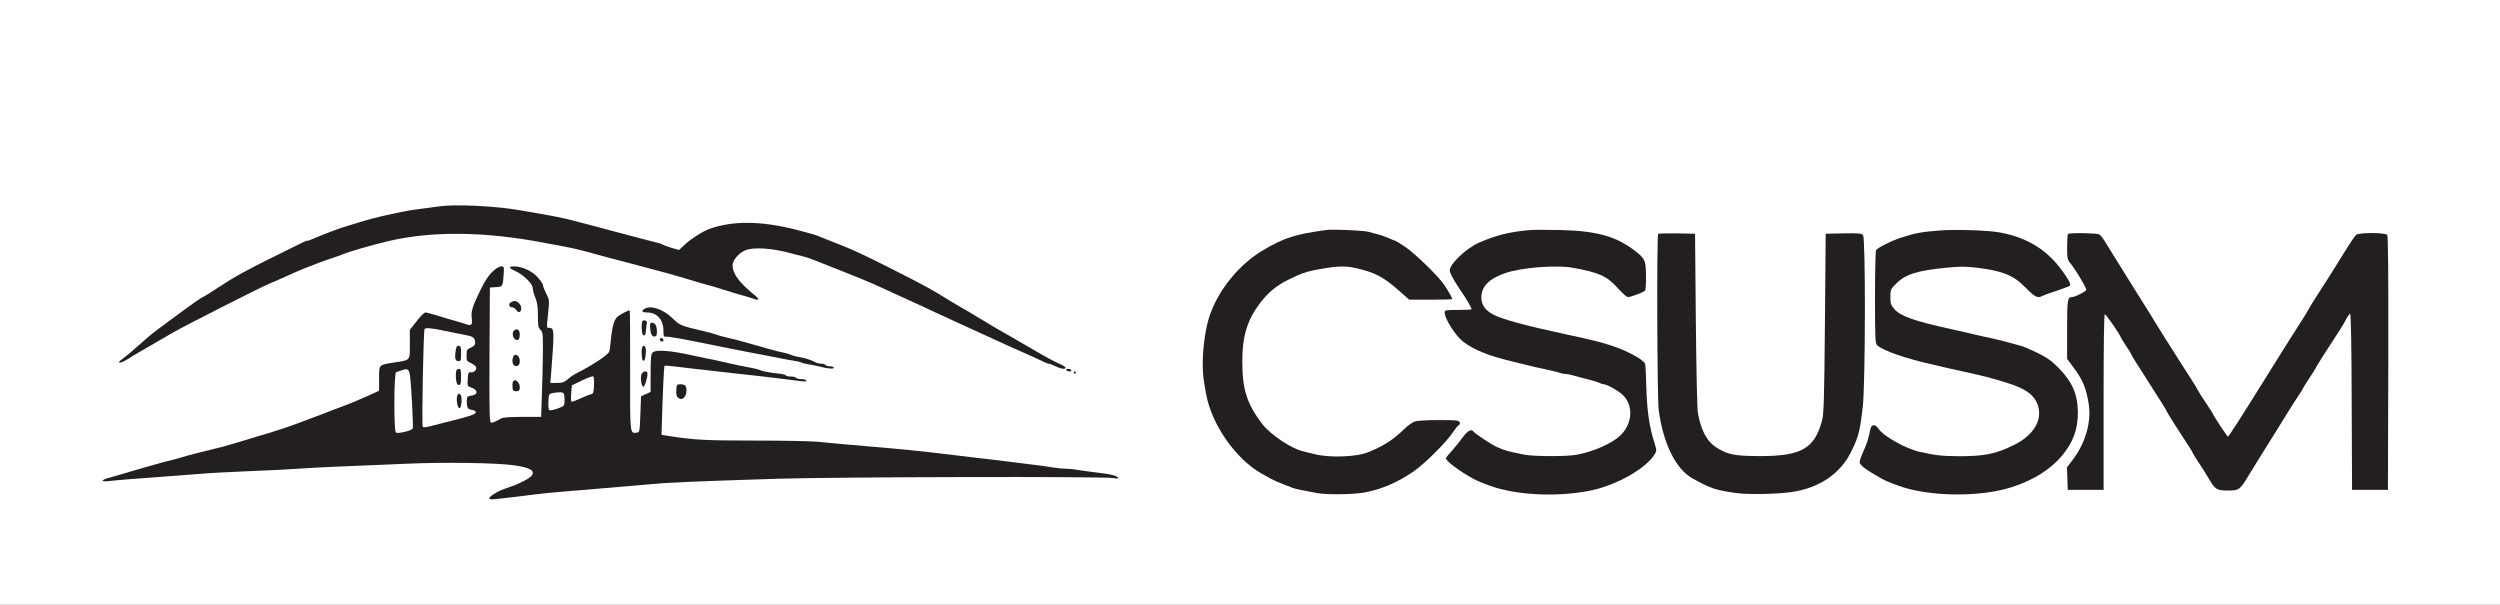 <svg xmlns="http://www.w3.org/2000/svg" version="1.0" width="1952pt" height="472pt" viewBox="0 0 1952 472" preserveAspectRatio="xMidYMid meet">
  <rect x="0" y="0" width="1952" height="472" fill="#808080" stroke="none"/>
  <g transform="translate(0,472) scale(0.1,-0.1)" stroke="none">
    <path d="M 0 0 H 19520.0 V 4720.0 H 0 Z" fill="#ffffff" id="background"/>
    <path stroke="none" d="M3440 3110 c-36 -5 -103 -13 -150 -20 -81 -10 -110 -15 -232 -41 -93 -19 -187 -44 -273 -71 -33 -10 -76 -23 -95 -29 -45 -13 -183 -66 -237 -90 -24 -11 -47 -19 -53 -19 -6 0 -18 -4 -28 -9 -9 -4 -102 -50 -207 -102 -247 -122 -326 -165 -463 -255 -62 -41 -115 -74 -118 -74 -8 0 -85 -54 -239 -168 -164 -121 -166 -123 -225 -176 -54 -49 -145 -126 -171 -144 -36 -25 -18 -33 24 -10 23 13 44 25 47 28 3 3 16 11 30 19 39 23 261 151 300 174 89 52 681 352 750 381 25 10 68 28 95 41 91 42 159 71 220 94 33 13 69 27 80 31 11 5 49 18 85 30 36 12 74 25 85 30 54 24 230 75 375 109 341 79 755 73 1215 -16 44 -8 103 -19 130 -24 28 -5 68 -13 90 -18 98 -24 122 -30 155 -40 52 -15 190 -51 230 -61 19 -5 53 -14 75 -20 22 -6 56 -15 75 -20 19 -5 53 -14 75 -20 22 -6 56 -15 75 -20 19 -5 51 -13 70 -19 19 -5 51 -14 70 -20 19 -5 67 -19 105 -31 65 -20 91 -28 170 -49 17 -5 50 -15 75 -23 25 -8 65 -21 90 -28 25 -7 61 -17 80 -23 19 -5 45 -13 58 -18 50 -19 57 -9 17 24 -125 102 -175 169 -175 237 0 37 49 95 98 115 65 28 213 18 367 -25 22 -6 56 -15 75 -19 35 -9 58 -16 95 -31 11 -4 103 -41 205 -81 102 -40 217 -87 255 -104 66 -31 97 -45 243 -111 31 -14 85 -39 120 -55 34 -16 91 -42 127 -59 36 -16 93 -43 128 -59 34 -16 89 -41 122 -56 33 -15 89 -40 125 -57 97 -45 160 -74 210 -96 166 -73 247 -110 272 -123 10 -5 23 -9 28 -9 6 0 30 -9 52 -20 44 -21 78 -26 78 -11 0 5 -17 16 -37 25 -35 15 -109 54 -193 103 -19 11 -91 53 -160 93 -69 40 -138 80 -155 89 -16 10 -83 50 -149 89 -65 40 -120 72 -122 72 -1 0 -40 23 -86 51 -149 93 -180 110 -478 261 -135 69 -294 144 -355 167 -60 24 -120 47 -132 52 -13 5 -33 13 -45 18 -49 20 -55 22 -178 54 -277 72 -500 76 -685 12 -57 -20 -153 -81 -207 -133 l-36 -34 -59 17 c-32 10 -62 21 -68 25 -5 4 -21 10 -35 13 -14 3 -60 15 -102 26 -201 54 -235 63 -268 71 -19 5 -53 14 -75 20 -22 6 -56 15 -75 20 -19 5 -71 18 -115 30 -106 29 -174 42 -455 90 -177 31 -491 46 -610 30z" fill="#231f20" id="231f20-000001"/>
    <path stroke="none" d="M10355 2924 c-243 -33 -328 -60 -495 -159 -184 -109 -346 -307 -415 -510 -32 -94 -54 -249 -54 -370 0 -86 4 -122 27 -245 44 -238 232 -506 435 -619 20 -12 52 -29 70 -39 17 -10 59 -29 92 -41 33 -13 69 -27 80 -31 11 -4 45 -13 75 -18 30 -6 79 -15 108 -21 74 -15 282 -13 372 3 132 24 252 74 380 160 86 57 261 230 314 310 20 30 41 56 48 58 6 2 9 12 5 21 -6 15 -25 17 -159 17 -84 0 -169 -4 -188 -10 -19 -5 -57 -32 -85 -59 -88 -86 -158 -131 -280 -181 -92 -39 -307 -46 -425 -15 -36 9 -76 19 -89 22 -91 22 -253 131 -316 213 -120 159 -155 269 -155 487 0 201 39 327 142 461 63 81 128 135 220 179 95 47 123 57 193 72 157 32 238 37 315 21 166 -36 228 -68 364 -189 l69 -61 168 0 c93 0 169 2 169 5 0 7 -38 74 -65 113 -44 65 -226 242 -300 292 -41 28 -77 50 -80 50 -3 0 -24 8 -48 19 -40 18 -75 28 -162 51 -43 11 -280 21 -330 14z" fill="#231f20" id="231f20-000003"/>
    <path stroke="none" d="M11950 2924 c-156 -13 -269 -40 -400 -98 -100 -43 -230 -166 -230 -217 0 -20 23 -64 68 -132 65 -95 102 -159 102 -172 0 -3 -47 -5 -105 -5 -96 0 -105 -2 -105 -19 0 -50 84 -183 146 -230 81 -62 200 -110 369 -150 50 -12 106 -26 125 -31 42 -11 105 -25 180 -41 30 -6 65 -15 78 -20 13 -5 33 -9 44 -9 12 0 35 -4 52 -9 17 -5 50 -14 74 -20 104 -27 128 -34 144 -42 10 -5 22 -9 28 -9 26 0 119 -52 153 -86 94 -95 68 -258 -57 -343 -78 -54 -190 -99 -301 -121 -74 -15 -337 -15 -413 0 -133 27 -152 32 -219 62 -36 16 -170 105 -178 118 -14 23 -45 8 -82 -42 -21 -29 -59 -77 -85 -106 -27 -29 -48 -56 -48 -60 0 -22 104 -100 215 -161 32 -18 116 -51 175 -69 209 -62 505 -71 745 -21 199 42 427 171 495 282 16 26 16 31 -1 85 -43 139 -59 250 -65 456 -2 83 -6 157 -9 165 -10 31 -135 100 -250 138 -91 31 -157 47 -370 93 -304 65 -489 115 -562 152 -79 39 -110 100 -91 178 16 63 76 112 183 148 124 43 394 64 521 42 210 -38 270 -64 357 -161 34 -38 69 -69 77 -69 21 0 121 37 134 50 6 6 9 55 8 117 -2 123 -7 133 -88 196 -146 112 -299 155 -584 161 -102 2 -205 2 -230 0z" fill="#231f20" id="231f20-000002"/>
    <path stroke="none" d="M15140 2920 c-134 -10 -195 -22 -295 -55 -83 -28 -185 -79 -197 -99 -4 -6 -8 -172 -8 -368 0 -303 2 -359 15 -372 44 -43 217 -104 450 -156 28 -6 66 -15 85 -20 19 -4 80 -18 135 -30 169 -37 224 -51 348 -90 135 -42 203 -88 233 -159 50 -119 -21 -247 -180 -325 -143 -71 -231 -88 -428 -88 -137 1 -184 6 -308 34 -112 25 -284 122 -324 182 -22 35 -54 34 -61 -1 -18 -87 -27 -114 -64 -196 -11 -26 -21 -56 -21 -65 0 -24 47 -59 175 -131 31 -18 116 -51 175 -69 243 -72 610 -70 840 5 169 55 301 138 391 246 86 103 124 208 123 337 -1 140 -43 237 -149 346 -57 57 -89 80 -167 119 -54 26 -112 51 -130 55 -18 5 -51 14 -73 20 -67 19 -156 40 -230 55 -16 3 -46 10 -65 15 -35 9 -102 24 -175 40 -291 64 -399 102 -446 159 -25 30 -29 44 -29 94 0 56 2 60 48 105 71 71 164 100 394 122 100 10 147 10 230 0 207 -25 291 -59 389 -161 67 -69 90 -80 127 -59 9 5 46 19 82 30 36 12 74 25 85 30 11 4 28 11 37 14 21 6 16 24 -25 86 -126 189 -281 291 -512 335 -92 17 -341 25 -475 15z" fill="#231f20" id="231f20-000004"/>
    <path stroke="none" d="M12947 2894 c-12 -12 -8 -1279 4 -1373 34 -263 134 -465 265 -537 145 -80 179 -91 344 -114 90 -13 326 -8 435 9 213 33 373 142 458 312 59 119 70 162 92 359 20 181 22 1306 2 1333 -11 15 -29 17 -152 15 l-140 -3 -6 -700 c-5 -582 -9 -710 -22 -757 -59 -220 -160 -279 -482 -279 -202 0 -259 11 -351 72 -67 45 -112 130 -136 259 -7 33 -13 327 -17 730 l-6 675 -141 3 c-77 1 -143 -1 -147 -4z" fill="#231f20" id="231f20-000005"/>
    <path stroke="none" d="M16147 2893 c-4 -3 -7 -50 -7 -102 0 -91 2 -98 29 -131 37 -46 121 -185 121 -202 0 -13 -89 -58 -114 -58 -33 0 -36 -23 -36 -253 l0 -229 46 -61 c76 -101 104 -169 123 -293 21 -139 -25 -301 -123 -431 l-47 -62 3 -88 3 -88 140 0 140 0 0 688 c0 453 3 686 10 684 11 -4 123 -166 124 -180 1 -4 19 -35 41 -67 22 -32 40 -61 40 -65 0 -3 20 -36 43 -73 24 -37 68 -105 97 -152 29 -47 73 -115 97 -152 23 -37 43 -70 43 -73 0 -3 24 -42 53 -88 124 -191 147 -227 147 -232 0 -3 22 -38 48 -78 27 -40 61 -94 77 -122 50 -86 63 -95 148 -95 91 0 95 3 169 125 51 84 78 127 210 338 28 45 69 111 91 147 22 36 57 91 78 122 22 31 39 60 39 63 0 3 23 39 50 80 28 41 50 77 50 80 0 3 29 49 63 103 128 196 155 239 176 280 12 23 26 42 31 42 6 0 11 -250 12 -687 l3 -688 140 0 140 0 3 989 c1 722 -1 992 -9 1002 -15 19 -217 19 -241 1 -9 -7 -39 -50 -67 -95 -144 -232 -147 -236 -268 -424 -23 -37 -43 -70 -43 -73 0 -3 -29 -49 -64 -103 -34 -53 -82 -128 -106 -167 -24 -38 -69 -110 -100 -160 -31 -49 -76 -121 -100 -160 -122 -197 -249 -395 -254 -395 -5 0 -116 168 -116 176 0 2 -27 45 -60 94 -33 49 -60 92 -60 95 0 3 -24 42 -53 88 -30 45 -76 118 -104 162 -28 44 -77 121 -109 172 -32 51 -63 101 -69 111 -12 21 -55 91 -135 217 -31 50 -76 122 -100 160 -24 39 -64 104 -90 145 -26 41 -57 92 -70 113 -12 20 -30 42 -40 47 -21 11 -233 14 -243 3z" fill="#231f20" id="231f20-000006"/>
    <path stroke="none" d="M3846 2599 c-31 -28 -59 -71 -94 -142 -64 -131 -76 -170 -68 -223 6 -50 -3 -60 -42 -46 -15 5 -47 15 -72 22 -71 20 -101 29 -169 50 -35 11 -71 20 -80 20 -9 -1 -40 -31 -68 -68 l-53 -67 0 -113 c0 -130 7 -122 -120 -142 -125 -20 -120 -14 -120 -125 l0 -96 -77 -35 c-117 -52 -136 -60 -228 -94 -33 -12 -70 -26 -82 -31 -13 -5 -33 -13 -45 -18 -13 -5 -50 -19 -83 -31 -33 -12 -69 -26 -80 -30 -45 -18 -132 -49 -170 -61 -22 -6 -49 -15 -60 -19 -11 -4 -40 -13 -65 -20 -25 -7 -70 -20 -100 -30 -76 -24 -187 -56 -235 -69 -50 -13 -159 -40 -205 -51 -19 -5 -52 -13 -72 -19 -21 -6 -55 -16 -75 -22 -21 -6 -54 -14 -73 -19 -19 -4 -60 -15 -90 -24 -30 -9 -73 -21 -95 -27 -22 -6 -51 -15 -65 -19 -67 -20 -170 -50 -212 -62 -64 -17 -61 -32 5 -24 58 7 230 21 447 36 80 6 197 15 260 20 63 6 234 15 380 21 146 5 317 14 380 19 63 5 230 14 370 19 140 6 368 15 505 21 271 12 682 6 810 -12 133 -17 178 -43 145 -83 -18 -22 -94 -62 -163 -85 -75 -26 -103 -38 -139 -63 -45 -30 -35 -41 30 -33 31 4 95 11 142 16 47 6 119 14 160 20 41 6 131 15 200 20 69 5 177 14 240 20 63 6 169 15 235 20 66 5 170 14 230 20 118 12 323 21 990 42 462 14 2554 19 2618 5 20 -4 37 -4 37 0 0 16 -56 31 -155 42 -55 7 -125 16 -156 21 -30 6 -73 10 -95 10 -23 0 -65 4 -95 9 -51 9 -113 17 -309 41 -44 5 -117 14 -163 20 -45 5 -122 14 -172 20 -49 6 -124 15 -165 20 -211 26 -372 42 -585 60 -185 15 -345 30 -455 41 -52 5 -273 9 -490 9 -373 0 -469 5 -650 33 l-75 12 1 35 c9 306 18 501 23 504 3 2 38 -1 76 -5 39 -5 111 -13 160 -19 50 -5 128 -15 175 -20 47 -6 128 -15 180 -20 52 -6 133 -15 180 -20 47 -6 121 -15 165 -20 44 -5 102 -12 129 -16 34 -4 47 -3 42 5 -4 6 -22 11 -41 11 -19 0 -37 5 -40 10 -3 6 -21 10 -40 10 -19 0 -36 4 -39 9 -3 5 -29 11 -58 14 -77 9 -120 17 -143 27 -11 5 -33 11 -50 14 -58 10 -200 40 -265 56 -25 6 -67 15 -95 20 -27 6 -70 14 -95 20 -197 44 -309 53 -335 27 -12 -13 -15 -45 -15 -161 l0 -146 -37 -17 -38 -18 -5 -140 c-5 -137 -6 -140 -28 -143 -54 -8 -53 -17 -52 485 1 256 -1 467 -3 469 -5 5 -71 -29 -95 -48 -25 -21 -42 -75 -51 -170 -5 -54 -12 -102 -15 -106 -18 -30 -135 -106 -261 -170 -16 -8 -45 -28 -63 -44 -27 -23 -42 -28 -84 -28 l-51 0 8 98 c24 308 23 332 -15 332 -23 0 -23 -8 -10 118 10 96 10 101 -15 150 -14 27 -25 56 -25 65 0 8 -18 35 -40 60 -44 50 -123 87 -185 87 -47 0 -44 -13 8 -36 63 -28 137 -100 137 -135 0 -15 9 -48 20 -74 15 -35 20 -69 20 -139 0 -80 3 -95 20 -111 18 -17 20 -30 19 -174 -1 -86 -4 -235 -8 -331 l-6 -175 -145 0 c-106 0 -152 -4 -170 -14 -43 -24 -59 -31 -75 -31 -13 0 -15 61 -13 528 l3 527 47 3 c54 3 54 4 61 105 3 54 3 57 -20 57 -14 0 -42 -17 -67 -41z" fill="#231f20" id="231f20-000007"/>
    <path stroke="none" d="M3450 2141 c25 -5 70 -14 100 -20 30 -6 75 -15 99 -20 47 -9 61 -23 61 -58 0 -16 -10 -27 -33 -37 -31 -13 -34 -17 -34 -59 -1 -42 1 -47 34 -62 19 -9 37 -23 40 -31 8 -20 -15 -44 -40 -41 -20 2 -22 -3 -25 -53 -3 -56 -3 -56 33 -68 44 -17 48 -49 8 -58 -16 -3 -33 -7 -39 -9 -13 -4 -12 -81 1 -94 6 -5 21 -11 35 -13 14 -1 25 -9 25 -17 0 -17 -54 -34 -282 -90 -21 -5 -58 -15 -82 -21 -24 -6 -46 -8 -50 -3 -9 11 5 749 14 764 8 11 43 9 135 -10z" fill="#ffffff" id="ffffff-000002"/>
    <path stroke="none" d="M3203 1775 c9 -75 25 -386 20 -400 -6 -18 -120 -44 -132 -32 -17 17 -15 467 2 471 6 2 26 8 42 14 52 18 59 12 68 -53z" fill="#ffffff" id="ffffff-000003"/>
    <path stroke="none" d="M4638 1709 c-3 -55 -6 -64 -23 -67 -11 -2 -48 -17 -83 -33 -34 -16 -66 -28 -70 -25 -4 2 -5 32 -2 66 l5 61 80 39 c44 21 84 35 88 31 4 -5 7 -37 5 -72z" fill="#ffffff" id="ffffff-000004"/>
    <path stroke="none" d="M4408 1610 c1 -25 -1 -49 -5 -55 -13 -17 -106 -46 -115 -37 -5 5 -8 36 -6 68 3 56 4 59 33 65 17 4 44 6 60 6 28 -2 30 -5 33 -47z" fill="#ffffff" id="ffffff-000005"/>
    <path stroke="none" d="M3557 1975 c-8 -54 -1 -75 24 -75 17 0 19 8 19 60 0 52 -3 60 -19 60 -14 0 -20 -10 -24 -45z" fill="#231f20" id="231f20-000014"/>
    <path stroke="none" d="M3567 1833 c-14 -13 -8 -111 7 -116 22 -9 26 2 26 65 0 42 -4 58 -13 58 -8 0 -17 -3 -20 -7z" fill="#231f20" id="231f20-000019"/>
    <path stroke="none" d="M3572 1634 c-12 -23 -2 -96 14 -101 17 -6 26 89 9 106 -11 11 -15 10 -23 -5z" fill="#231f20" id="231f20-000030"/>
    <path stroke="none" d="M3988 2359 c-21 -12 -13 -39 12 -39 10 0 24 -10 32 -22 17 -25 38 -17 38 16 0 25 -28 56 -51 56 -8 0 -22 -5 -31 -11z" fill="#231f20" id="231f20-000008"/>
    <path stroke="none" d="M5028 2306 c-23 -17 -13 -26 27 -26 74 0 125 -57 125 -140 0 -45 2 -50 23 -49 24 1 138 -19 292 -51 28 -6 73 -15 100 -20 28 -6 73 -15 100 -20 28 -6 75 -15 105 -21 30 -6 78 -15 105 -20 28 -5 73 -14 100 -19 28 -5 73 -14 100 -20 28 -5 68 -13 90 -16 22 -3 49 -9 60 -14 11 -5 36 -11 55 -14 19 -2 55 -10 80 -16 74 -19 120 -23 120 -11 0 6 -13 11 -29 11 -17 0 -33 5 -36 10 -3 6 -17 10 -31 10 -13 0 -32 4 -42 9 -34 17 -67 30 -97 36 -16 3 -41 8 -55 11 -14 3 -34 9 -45 14 -11 5 -33 11 -50 15 -37 7 -89 20 -135 34 -19 5 -51 14 -70 20 -19 5 -69 19 -110 31 -41 12 -86 24 -100 26 -35 7 -101 25 -125 34 -11 4 -49 15 -85 23 -187 44 -192 46 -251 104 -74 72 -176 104 -221 69z" fill="#231f20" id="231f20-000009"/>
    <path stroke="none" d="M5017 2214 c-11 -11 -8 -102 4 -109 15 -10 20 -2 23 41 1 22 5 45 7 53 4 16 -22 27 -34 15z" fill="#231f20" id="231f20-000010"/>
    <path stroke="none" d="M5077 2193 c-2 -5 -2 -27 1 -50 4 -40 22 -60 43 -47 12 7 11 61 -1 85 -11 19 -35 26 -43 12z" fill="#231f20" id="231f20-000011"/>
    <path stroke="none" d="M4010 2135 c-17 -21 1 -70 26 -70 14 0 20 8 22 34 5 45 -23 66 -48 36z" fill="#231f20" id="231f20-000012"/>
    <path stroke="none" d="M5152 2068 c6 -18 28 -21 28 -4 0 9 -7 16 -16 16 -9 0 -14 -5 -12 -12z" fill="#231f20" id="231f20-000013"/>
    <path stroke="none" d="M5017 2014 c-11 -11 -8 -102 3 -109 13 -8 20 12 23 65 2 40 -10 60 -26 44z" fill="#231f20" id="231f20-000015"/>
    <path stroke="none" d="M4004 1926 c-9 -38 4 -68 29 -64 16 2 23 11 25 31 6 51 -42 80 -54 33z" fill="#231f20" id="231f20-000016"/>
    <path stroke="none" d="M8325 1830 c3 -5 15 -10 26 -10 11 0 17 5 14 10 -3 6 -15 10 -26 10 -11 0 -17 -4 -14 -10z" fill="#231f20" id="231f20-000021"/>
    <path stroke="none" d="M5010 1800 c-13 -23 -2 -100 14 -100 12 0 39 97 30 111 -9 16 -33 10 -44 -11z" fill="#231f20" id="231f20-000022"/>
    <path stroke="none" d="M8385 1810 c3 -5 8 -10 11 -10 2 0 4 5 4 10 0 6 -5 10 -11 10 -5 0 -7 -4 -4 -10z" fill="#231f20" id="231f20-000023"/>
    <path stroke="none" d="M4004 1736 c-3 -8 -4 -27 -2 -43 2 -22 8 -28 28 -28 18 0 26 6 28 22 7 45 -40 87 -54 49z" fill="#231f20" id="231f20-000026"/>
    <path stroke="none" d="M5287 1713 c-4 -3 -7 -26 -7 -49 0 -34 5 -46 21 -54 16 -9 25 -8 40 6 24 22 26 89 3 98 -21 8 -49 8 -57 -1z" fill="#231f20" id="231f20-000029"/>
  </g>
</svg>
